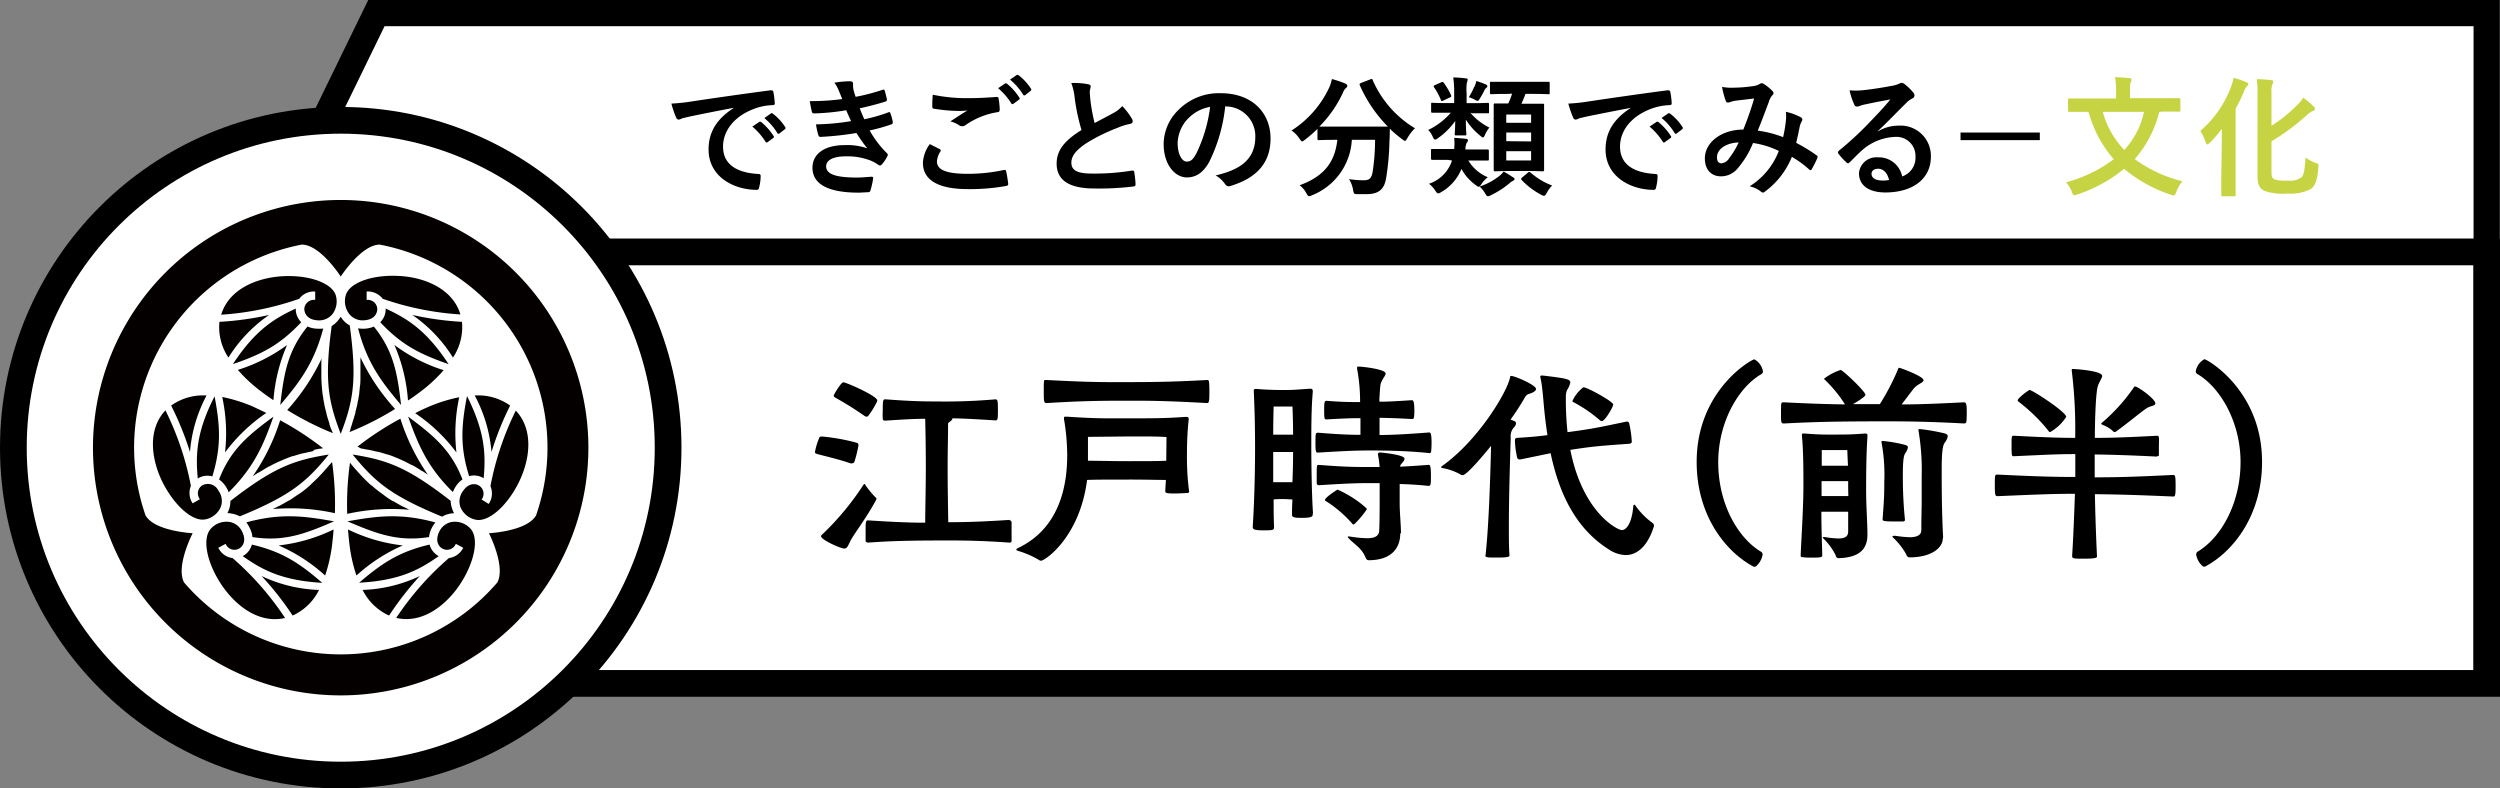 <svg xmlns="http://www.w3.org/2000/svg" viewBox="0 0 402.29 126.86"><rect x="0" y="0" width="402.29" height="126.86" fill="#808080" stroke="none"/><defs><style>.cls-1,.cls-2,.cls-4{fill:#fff;stroke:#000;stroke-miterlimit:10;}.cls-1{stroke-width:4.21px;}.cls-2{stroke-width:4.3px;}.cls-3{fill:#c6d443;}.cls-4{stroke-width:4.3px;}.cls-5{fill:#040000;}</style></defs><title>アセット 378</title><g id="レイヤー_2" data-name="レイヤー 2"><g id="レイヤー_5" data-name="レイヤー 5"><polygon class="cls-1" points="400.14 40.55 41.84 40.55 60.57 2.11 400.14 2.11 400.14 40.55"/><rect class="cls-2" x="53.29" y="40.54" width="346.85" height="69.43"/><path d="M137.5,74.29a.42.42,0,0,1-.41.27.75.75,0,0,1-.24,0c-1.8-.65-4.9-1.36-5.34-1.5-.2-.07-.37-.1-.37-.34a11,11,0,0,1,.68-2.24c0-.1.1-.24.44-.24a32.2,32.2,0,0,1,5.58,1,.39.39,0,0,1,.3.44A21.34,21.34,0,0,1,137.5,74.29Zm-5.38,12a.31.31,0,0,1,.14-.24,44.23,44.23,0,0,0,6.66-8c.07-.11.14-.17.17-.17s.14.06.17.17a13.83,13.83,0,0,0,1.64,2,.19.19,0,0,1,.13.2.69.69,0,0,1-.07.24c-1.46,2.68-3.16,4.93-3.87,6.12-.61,1-.65,1.66-1.23,1.66S132.12,86.87,132.12,86.29Zm7.35-19.24a.69.69,0,0,1-.38-.14A54.59,54.59,0,0,0,134.44,64c-.14-.1-.28-.17-.28-.34s1.19-2.14,1.53-2.14c.51,0,5.48,2.21,5.48,2.92a.73.73,0,0,1-.07.24,13.66,13.66,0,0,1-1.36,2.21A.35.35,0,0,1,139.47,67.05Zm23,16.69c.21,0,.31.17.31.37s0,1,0,1.74c0,.47,0,1,0,1.22s-.21.24-.38.24c-4.55-.31-7.2-.34-9.79-.34-7.64,0-9.89.14-12.88.34-.2,0-.44-.07-.44-.31s0-1,0-1.49c0-1.29,0-1.77.34-1.77h.14c4.15.27,6.76.37,9.11.37,0-1.83.1-5.71.1-9s-.07-6.36-.1-7.72c-1.56,0-3.53.1-6.39.3h-.07c-.17,0-.37-.06-.37-.3a13.33,13.33,0,0,1,0-1.4c0-1.73.07-1.73.48-1.73,4.08.31,6.19.34,8.09.34a92.63,92.63,0,0,0,9.55-.34c.41,0,.41.34.41,2,0,1.26-.07,1.39-.41,1.39-3.53-.23-5.16-.3-6.9-.34v0c0,.2-.2.41-.47.58s-.24.27-.24.61c0,1.7-.07,4.11-.07,6.59,0,3.2.07,7.11.1,8.94,2.59,0,5.17-.06,9.89-.37Z"/><path d="M191.35,79c0,.31-.14.34-.41.34s-1.15.07-1.83.07c-1.47,0-1.6-.07-1.6-.41v-.07l.1-1.7c-1.22,0-3.26-.06-5.81-.06-3,0-5.54,0-6.87.06-1.19,9.25-6.8,13-7.41,13a.54.54,0,0,1-.34-.13,15.13,15.13,0,0,0-3.37-1.46c-.2-.07-.27-.14-.27-.21s.07-.13.27-.24c6.5-3.09,7.92-9.65,7.92-14.92a34.67,34.67,0,0,0-.51-5.78.93.93,0,0,1,0-.27c0-.14.07-.17.24-.17h.24c3.57.24,5.5.27,7.31.27,7.17,0,8.22,0,11.86-.24.27,0,.41.07.41.38v.1C191.11,69,191,71,191,73.07a43.62,43.62,0,0,0,.31,5.74Zm2.92-17.85c.28,0,.34.07.34,2.11,0,1.29-.06,1.6-.37,1.6-6.87-.38-9.32-.38-13.19-.38-5.68,0-8.57.14-12.65.38-.41,0-.44-.24-.44-1.87,0-1.84,0-1.84.27-1.84h.17c6.09.31,8.13.34,11,.34,5.65,0,8.54,0,14.83-.34Zm-6.56,9.18s-1.09-.1-3.7-.1c-.68,0-1.43,0-2.28,0l-6.66.07s0,1.94,0,3.84c1.43,0,3.91.07,6.6.07s4.75,0,6-.07Z"/><path d="M211.24,82.75c0,.34-.1.58-1.7.58-.92,0-1.63,0-1.63-.47v-.07c0-.65,0-1.5.07-2.42-.38,0-.95-.06-1.46-.06s-1.19,0-1.57.06c0,1.53,0,3,.07,4.36,0,.57-.07.61-1.7.61s-1.73-.21-1.73-.55v-.1c.3-4.66.37-9.75.37-12.54,0-3.5-.07-6.26-.2-9.05,0-.13,0-.2,0-.3s.07-.21.24-.21.17,0,.27,0c1.09.1,2.59.17,4.32.17s2-.07,4.22-.21c.37,0,.44.14.44.48-.24,2.69-.24,5.81-.24,8.74,0,2.55.07,8,.27,10.74Zm-4.76-17.33c-.95,0-1.53,0-1.53,0s-.07,2.11-.07,4.52c.41,0,1.09,0,1.6,0s1.23,0,1.6,0c0-2.17-.1-4.52-.1-4.52s-.34,0-1,0Zm1.6,7.31c-.37,0-1,0-1.56,0s-1.26,0-1.64,0c0,1.32,0,3,0,4.86.41,0,1.05,0,1.56,0s1.16,0,1.53,0C208.05,75.75,208.08,74,208.08,72.73Zm21.83.17c-3.78-.38-7.31-.41-9.46-.41s-3.91.07-8.36.34c-.34,0-.41-.1-.41-1.57s0-1.63.41-1.63c3.33.27,5.07.34,6.83.34V67.29c-1.53,0-3,.06-5.47.2-.3,0-.37,0-.37-1.46s.07-1.53.44-1.53c2.38.2,3.91.2,5.34.2v-.34a28.2,28.2,0,0,0-.48-5v-.17c0-.17,0-.2.24-.2.54,0,4.35.4,4.35,1.12,0,.27-.31.61-.51,1-.37.71-.34.64-.48,2.85a4.94,4.94,0,0,0,0,.68c1.29,0,2.58-.07,5.2-.24.17,0,.41,0,.41,1.57a6.7,6.7,0,0,1-.07,1.26c0,.13-.2.2-.3.2h0c-2.55-.14-3.74-.17-5.23-.2V70c2.1,0,4.86-.17,8-.41.23,0,.37.24.37,1.67a13.6,13.6,0,0,1-.07,1.43c0,.13-.17.24-.27.24Zm-4.59,13c0,2-1.13,4.25-5.1,4.25q-.32,0-.51-.51c-.65-1.53-1.84-2.07-2.66-3-.1-.11-.17-.17-.17-.24s0-.07.14-.07a1.39,1.39,0,0,0,.17,0,19.72,19.72,0,0,0,2.75.28c1.3,0,2-.34,2-1.33.07-1.33.07-4,.07-5.54v-2h-1.46c-2.18,0-3.94.06-8.33.34a.33.33,0,0,1-.34-.31c0-.27,0-.78,0-1.33,0-1.63,0-1.63.37-1.63,4.22.34,6,.34,8.33.34H222a14.14,14.14,0,0,0-.27-2c0-.06,0-.1,0-.13s.11-.21.28-.21,4,.34,4,1a.86.86,0,0,1-.27.54c-.3.41-.41.41-.44.75,1.39-.07,3-.17,4.62-.3h0c.2,0,.34.27.34,1.69,0,.55,0,1.13-.07,1.47a.32.32,0,0,1-.27.23h0c-1.66-.17-3.26-.27-4.69-.3v2.92c0,1.84.17,3,.21,4.93Zm-7.52-1.49c-.07,0-.13-.07-.2-.14a19.19,19.19,0,0,0-4.25-3.64c-.1-.07-.14-.1-.14-.17,0-.37,1.5-1.36,1.84-1.56a.28.28,0,0,1,.17-.1.39.39,0,0,1,.17.06,17.17,17.17,0,0,1,4.45,2.89.29.29,0,0,1,.1.21,14.63,14.63,0,0,1-2,2.38C217.9,84.35,217.87,84.39,217.8,84.39Z"/><path d="M239.05,89.32c.51-4.59.75-12,.89-17.58-.31.37-3.81,4.72-4.56,4.72a.45.45,0,0,1-.27-.06,9.46,9.46,0,0,0-2.86-1.06c-.2,0-.34-.1-.34-.17s.07-.13.17-.2c5.85-4.15,10.51-12,10.92-14.28,0-.14.07-.2.17-.2.58,0,4,1.46,4,2.1,0,.24-.28.48-.79.68s-.68.14-1,.68a39.91,39.91,0,0,1-2.31,3.57c.24.07.41.17.54.21a.42.42,0,0,1,.34.41,1.06,1.06,0,0,1-.34.64,2.12,2.12,0,0,0-.51,1.63c-.13,4.22-.3,9.76-.3,14.28,0,1.77,0,3.37.1,4.69,0,.17-.1.34-1.94.34-1.6,0-1.94,0-1.94-.34Zm23.53-18.19c0,.13-.24.27-.34.27-5.1.37-5.85.44-8.84.88l-.71.11c2,10.13,7.61,12.91,8.29,12.91s1.6-1,1.84-3.8c0-.21.07-.28.17-.28s.13.07.2.17a12.07,12.07,0,0,0,2.72,2.76.52.52,0,0,1,.24.51c-.92,3-2.55,4.66-4.56,4.66a5.14,5.14,0,0,1-2.72-.92c-5.61-3.54-8.09-9.52-9.35-15.47l-4.86,1h-.1a.41.41,0,0,1-.41-.24,13.43,13.43,0,0,1-.37-2.68v-.14c0-.34.17-.41.37-.41,2.14-.13,3.61-.27,4.86-.44-.27-1.73-.47-3.47-.61-5.1s-.27-3-.47-3.91a1.76,1.76,0,0,1-.07-.37.18.18,0,0,1,.2-.21c.07,0,.14,0,.21,0,3.67.44,4.42.57,4.42,1.12a3.34,3.34,0,0,1-.51,1.19,2.62,2.62,0,0,0-.21,1.12,49.33,49.33,0,0,0,.27,5.68l.75-.1c3.27-.45,4.08-.62,8.74-1.6h.07a.36.36,0,0,1,.37.3,18.12,18.12,0,0,1,.41,2.89Zm-5.17-3.54a23,23,0,0,0-4.11-2.82c-.14-.07-.27-.1-.27-.24a5.66,5.66,0,0,1,1.76-2.21c.65,0,4.8,2.31,4.8,2.76s-1.36,2.68-1.8,2.68A.51.51,0,0,1,257.41,67.59Z"/><path d="M282.71,91a.52.52,0,0,1-.41.21.29.29,0,0,1-.2-.07c-4.25-2.28-9.08-8-9.08-16.8,0-11.56,8.87-16.52,9.28-16.52a2.77,2.77,0,0,1,1.39,1.94.51.51,0,0,1-.3.47c-3.64,2.11-6.9,7.69-6.9,14.15,0,6.8,3.26,12.27,6.9,14.41a.51.51,0,0,1,.24.48A3.24,3.24,0,0,1,282.71,91Z"/><path d="M306,65.08c2.62,0,5.48-.11,10-.34.38,0,.48.2.48,1.53,0,.61,0,1.22-.07,1.63,0,.17-.2.24-.41.24-5.88-.31-9.28-.34-12.64-.34-8.71,0-12,.13-16.22.34H287c-.41,0-.41-.28-.41-1.64,0-1.59,0-1.76.34-1.76h.17c4.39.23,7.34.3,9.79.34a20.28,20.28,0,0,0-3.19-3.91c-.11-.11-.17-.17-.17-.24a9,9,0,0,1,2.65-1.4c.34,0,4,3.47,4,4,0,.31-1.36,1.12-2,1.5h4.32a38.18,38.18,0,0,0,2.85-5.44c.1-.28.14-.41.27-.41s3.91,1.36,3.91,2c0,.24-.34.41-.78.68a3.29,3.29,0,0,0-1,.92Zm-8.6,17.27c-.64,0-1.66,0-2.31,0s-1.26,0-2,0c0,2.82.1,5.13.14,7,0,.28-.11.38-1.47.38-.57,0-1.22,0-1.66-.07-.24,0-.34-.07-.34-.27v-.1c.13-3.06.44-7.72.44-11.09,0-2.11,0-5.81-.24-8a1.07,1.07,0,0,1,0-.27c0-.14.07-.17.27-.17h.2a44.94,44.94,0,0,0,4.66.17c1.67,0,2.89,0,5-.17.31,0,.41.07.41.27v.14c0,.44-.21,2.34-.21,8.6,0,2.78.21,5.3.21,7.24s-.82,3.7-4.66,3.81a.47.47,0,0,1-.44-.45,10.28,10.28,0,0,0-1.94-2.68c-.07-.07-.14-.14-.14-.21s.07-.06.21-.06h.1a16.21,16.21,0,0,0,2.18.23c1.05,0,1.59-.3,1.59-1.12Zm0-3.57c0-.17,0-.72,0-1.36-.65,0-1.63,0-2.28,0s-1.36,0-2,0v2.41c.71,0,1.56,0,2,0s1.63,0,2.31,0Zm-.1-6.36s-1.12,0-2.24,0-1.91,0-1.91,0,0,1.19,0,2.52c.65,0,1.46,0,1.94,0s1.6,0,2.28,0C297.3,73.61,297.26,72.42,297.26,72.42Zm5.48-1.36c0-.1,0-.1.1-.1H303a23.51,23.51,0,0,1,3.61.64c.3.11.4.21.4.41a2.38,2.38,0,0,1-.44.95c-.2.34-.37.92-.37,3.4a68.34,68.34,0,0,0,.34,7.31c0,.14-.14.24-.31.24-.41,0-.95,0-1.49,0-1.67,0-1.8-.1-1.8-.34.2-2.89.27-3.4.27-6a28.26,28.26,0,0,0-.44-6.36Zm9.85,15.54c0,1.66-2,3.09-5.33,3.09a.57.57,0,0,1-.55-.48,11.52,11.52,0,0,0-2.14-2.72c-.07-.06-.1-.1-.1-.13s.1-.14.24-.14.13,0,.24,0a19.83,19.83,0,0,0,2.27.23c1,0,1.87-.23,1.91-1.08,0-2.11.06-3.64.06-4.87,0-1.63,0-2.68,0-3.87a37.85,37.85,0,0,0-.51-7.31.43.43,0,0,1,0-.17c0-.1.06-.1.27-.1a30.1,30.1,0,0,1,4,.71c.31.1.44.27.44.44a2.21,2.21,0,0,1-.47,1c-.28.41-.51,1-.51,4.45,0,2.21,0,6.63.23,10.85Z"/><path d="M347.07,73.47c-5-.24-7.34-.3-10-.34,0,.92,0,2.21,0,3.68,3.5,0,6.22-.07,12.61-.38.34,0,.41.1.41,1.77s-.1,1.7-.41,1.7c-6.15-.27-9.21-.34-12.58-.38.07,3.51.21,7.42.34,10,0,.21-.13.38-2,.38-1.73,0-2,0-2-.44.21-3.34.34-6.87.45-10-3.57,0-6,.11-12.41.38-.44,0-.48-.17-.48-1.74,0-1.73,0-1.73.48-1.73,6.35.31,9.35.38,12.47.38,0-1.47,0-2.73,0-3.68-2.79,0-4.56.1-9.83.34H324c-.24,0-.31,0-.31-1.63s0-1.66.41-1.66c5.17.27,7.41.34,9.83.34a76.53,76.53,0,0,0-.55-10.78c0-.07,0-.14,0-.21s.07-.1.14-.1c.23,0,4.75.27,4.75,1.12,0,.34-.4.82-.68,1.6s-.47,4.12-.5,8.37c2.75,0,4.79-.07,10-.34.24,0,.27.1.31.3s0,.82,0,1.4,0,1.12,0,1.39c0,.1-.07.2-.24.2ZM329.9,69.53c-.1,0-.2-.07-.3-.24a27.42,27.42,0,0,0-4.7-4.59c-.13-.1-.23-.17-.23-.27,0-.34,1.73-1.67,1.93-1.67.45,0,5.89,3.54,5.89,4.32A7.43,7.43,0,0,1,329.9,69.53Zm15.71-3.94c-.58.27-3.44,2.68-5.1,3.84a.38.38,0,0,1-.27.1.18.18,0,0,1-.17-.1,5,5,0,0,0-1.81-1.09c-.1-.07-.13-.14-.13-.17a.19.19,0,0,1,.1-.14,28.81,28.81,0,0,0,5.1-5.64c.07-.14.14-.2.24-.2.44,0,3.26,2,3.26,2.72C346.83,65.31,346.08,65.31,345.61,65.59Z"/><path d="M354.72,91.19a.55.55,0,0,1-.41-.21,3.18,3.18,0,0,1-.91-1.73.6.6,0,0,1,.23-.48c3.64-2.14,6.91-7.61,6.91-14.41,0-6.46-3.27-12-6.91-14.15a.51.51,0,0,1-.3-.47,2.8,2.8,0,0,1,1.39-1.94c.41,0,9.28,5,9.28,16.52,0,8.81-4.82,14.52-9.07,16.8A.32.32,0,0,1,354.72,91.19Z"/><path d="M118,17.36c-2.56.49-4.8.93-7,1.39-.8.19-1,.23-1.32.33a1.16,1.16,0,0,1-.47.17.5.5,0,0,1-.4-.31,15.11,15.11,0,0,1-.77-2.27,29,29,0,0,0,3.34-.36c2.58-.38,7.2-1.07,12.62-1.78.31,0,.41.08.44.23a12.46,12.46,0,0,1,.23,1.85c0,.25-.13.31-.4.31a9.35,9.35,0,0,0-2.56.46c-3.57,1.22-5.36,3.68-5.36,6.2,0,2.7,1.93,4.18,5.59,4.41.33,0,.46.08.46.31a7.36,7.36,0,0,1-.23,1.81c-.06.31-.15.44-.4.44-3.7,0-7.75-2.12-7.75-6.49,0-3,1.49-5,4-6.66Zm4.16,2.27c.11-.08.19-.06.32,0a9.93,9.93,0,0,1,2,2.25.21.21,0,0,1-.06.33l-.88.65a.22.22,0,0,1-.36-.06,10.44,10.44,0,0,0-2.12-2.43Zm1.87-1.36c.12-.09.19-.07.31,0a8.47,8.47,0,0,1,2,2.16.25.25,0,0,1-.06.38l-.84.65a.22.22,0,0,1-.36-.06A9.84,9.84,0,0,0,123,19Z"/><path d="M135,14.65a5.54,5.54,0,0,0-.73-1.34,14.54,14.54,0,0,1,2.54-.23c.29,0,.46.17.46.38s0,.27,0,.4a4.17,4.17,0,0,0,.08.63c.15.54.21.73.34,1.09A32.26,32.26,0,0,0,142,14.46c.19-.08.3-.06.36.11.12.4.27,1,.36,1.41a.32.32,0,0,1-.26.37c-1.4.44-2.68.76-4.11,1.08.19.52.46,1.17.73,1.76a25.7,25.7,0,0,0,3.82-1.09c.21-.11.32-.07.38.12a7.75,7.75,0,0,1,.38,1.39c0,.19,0,.29-.17.38a26.71,26.71,0,0,1-3.55,1,16.25,16.25,0,0,0,2.75,3.63c.21.19.21.27.11.5a6.37,6.37,0,0,1-.86,1.3c-.13.15-.21.21-.34.21a.56.56,0,0,1-.29-.12,5.57,5.57,0,0,0-1.24-.68,10.27,10.27,0,0,0-4-.67c-2,0-3.13.61-3.13,1.6,0,1.36,1.79,1.81,5,1.81.78,0,1.56-.09,2.31-.13.21,0,.27.1.25.27a12.64,12.64,0,0,1-.42,1.91c-.06.21-.14.3-.44.32-.48,0-1,.06-1.51.06-4.83,0-7.39-1.36-7.39-4,0-2.24,1.93-3.65,5.21-3.65a9.89,9.89,0,0,1,3.61.52,23.21,23.21,0,0,1-1.74-2.47,50.59,50.59,0,0,1-5.76.63c-.23,0-.31-.09-.38-.3a10.9,10.9,0,0,1-.37-1.72,36.79,36.79,0,0,0,5.64-.52c-.21-.44-.52-1.16-.79-1.75a35.43,35.43,0,0,1-5.11.51c-.25,0-.37-.09-.42-.3s-.21-1-.33-1.68a37.1,37.1,0,0,0,5.23-.33C135.36,15.53,135.23,15.18,135,14.65Z"/><path d="M151.21,24c.19.1.21.21.11.38a3.37,3.37,0,0,0-.55,1.59c0,1.32,1.37,2,5,2a27.22,27.22,0,0,0,5.69-.6c.29-.07.4,0,.44.18a18.44,18.44,0,0,1,.34,2.06c0,.19-.11.28-.36.32a33,33,0,0,1-6.15.5c-4.85,0-7.22-1.51-7.22-4.24a5.51,5.51,0,0,1,1.11-3C150.14,23.45,150.67,23.72,151.21,24ZM156,15.79c1.53,0,3-.09,4.37-.19.21,0,.29.06.31.23a11.28,11.28,0,0,1,.19,1.78c0,.3-.1.42-.36.44a12.34,12.34,0,0,0-5.14,2.08.88.88,0,0,1-.52.19,1,1,0,0,1-.45-.12,4.65,4.65,0,0,0-1.47-.67c1.1-.72,2-1.31,2.75-1.75a11.49,11.49,0,0,1-1.53.07,25.29,25.29,0,0,1-3.86-.36c-.19,0-.27-.13-.27-.38,0-.5,0-1.11.08-1.87A26.36,26.36,0,0,0,156,15.79Zm5.71-2.33c.11-.09.19-.07.32,0a9.52,9.52,0,0,1,2,2.25.21.21,0,0,1-.06.33l-.88.65a.22.22,0,0,1-.36-.06,10.5,10.5,0,0,0-2.12-2.44Zm1.87-1.37c.13-.08.19-.06.31,0a8.67,8.67,0,0,1,2,2.17.24.24,0,0,1-.06.37l-.84.66a.22.22,0,0,1-.36-.07,10,10,0,0,0-2.1-2.41Z"/><path d="M175.13,13.56c.26.06.38.17.38.34s-.15.59-.15.88.07.92.11,1.41a30.23,30.23,0,0,0,.67,3.61l3-1.6a5,5,0,0,0,1.45-1.13,10.71,10.71,0,0,1,1.53,2,.83.83,0,0,1,.15.44c0,.21-.13.38-.42.42a10.53,10.53,0,0,0-2,.63A29.17,29.17,0,0,0,174.88,23c-1.83,1.2-2.48,2.18-2.48,3.17,0,1.24.93,1.76,3.34,1.76a37.17,37.17,0,0,0,6.41-.48c.23,0,.33,0,.37.25a17.12,17.12,0,0,1,.21,1.95c0,.24-.12.34-.37.36a45.09,45.09,0,0,1-6.26.32c-4,0-6.07-1.3-6.07-4,0-2.33,1.53-3.86,4-5.41a32.49,32.49,0,0,1-1.09-5.12,9.57,9.57,0,0,0-.55-2.44A12,12,0,0,1,175.13,13.56Z"/><path d="M197.16,17.09a26.26,26.26,0,0,1-2.62,9.05c-.91,1.57-2,2.41-3.57,2.41-1.85,0-3.72-2-3.72-5.39a7.73,7.73,0,0,1,2.37-5.46A9.18,9.18,0,0,1,196.45,15c5,0,8,3.11,8,7.29,0,3.9-2.21,6.36-6.47,7.64-.44.12-.63,0-.9-.38a4.36,4.36,0,0,0-1.47-1.32C199.16,27.4,202,25.93,202,22a4.77,4.77,0,0,0-4.7-4.87Zm-6,2A6,6,0,0,0,189.5,23c0,1.93.77,3,1.43,3s1-.27,1.57-1.28a24.12,24.12,0,0,0,2.23-7.52A6.35,6.35,0,0,0,191.14,19.13Z"/><path d="M220.49,12.78c.28-.12.32-.1.4.11a16.9,16.9,0,0,0,6.8,7.75,7,7,0,0,0-1.21,1.57c-.19.32-.28.46-.4.46s-.23-.1-.44-.27a16.45,16.45,0,0,1-2-1.7c0,.61,0,1.34-.06,2.08a40.78,40.78,0,0,1-.53,5.88c-.27,1.66-1.07,2.58-3.12,2.58-.53,0-.93,0-1.43,0-.65,0-.63,0-.78-.74a4.46,4.46,0,0,0-.65-1.68,15.29,15.29,0,0,0,2.39.19c.89,0,1.24-.33,1.41-1.3a34.34,34.34,0,0,0,.4-5.21h-3.74a10.18,10.18,0,0,1-6.38,8.91,1.45,1.45,0,0,1-.5.16c-.17,0-.24-.14-.45-.5a3.92,3.92,0,0,0-1.07-1.26c3.82-1.39,5.67-3.61,6.07-7.31H215c-2,0-2.65.05-2.77.05s-.23,0-.23-.23V20.74a22.33,22.33,0,0,1-2,1.74c-.23.17-.36.28-.46.28s-.23-.15-.44-.46A4.64,4.64,0,0,0,207.83,21a16.43,16.43,0,0,0,6.07-6.93,6.12,6.12,0,0,0,.42-1.35,14.57,14.57,0,0,1,2.18.74c.23.1.3.21.3.35a.46.46,0,0,1-.17.32,1.65,1.65,0,0,0-.48.67,18.92,18.92,0,0,1-3.85,5.57c.3,0,1,0,2.65,0h5.65c1.82,0,2.52,0,2.73,0a22.14,22.14,0,0,1-4.52-6.66c-.08-.23,0-.25.19-.36Z"/><path d="M236.6,18.14a9.5,9.5,0,0,0,3.07,2.39A4.58,4.58,0,0,0,239,21.6c-.14.34-.23.51-.37.51s-.23-.11-.47-.3a10.48,10.48,0,0,1-2.28-2.56c0,1.68.08,2.1.08,2.31s0,.23-.23.23h-1.41c-.21,0-.23,0-.23-.23s.06-.59.08-2.1a11.06,11.06,0,0,1-2.75,2.75c-.23.17-.35.25-.48.25s-.23-.12-.36-.39a3.87,3.87,0,0,0-.75-1.16,11.24,11.24,0,0,0,3.63-2.77H233c-1.76,0-2.37,0-2.5,0s-.21,0-.21-.23V16.77c0-.21,0-.23.21-.23s.74.05,2.5.05h1V15a16.8,16.8,0,0,0-.15-2.54,18.06,18.06,0,0,1,2,.15c.23,0,.33.1.33.21a2.19,2.19,0,0,1-.14.5A7.72,7.72,0,0,0,236,15v1.6h.88c1.79,0,2.38-.05,2.5-.05s.23,0,.23.23V18c0,.21,0,.23-.23.23s-.71,0-2.5,0ZM233,25.72c-1.79,0-2.38,0-2.5,0s-.23,0-.23-.23V24.21c0-.21,0-.23.23-.23s.71,0,2.5,0h1a8.4,8.4,0,0,0,0-1.81c.84.07,1.41.11,1.87.17.23,0,.36.13.36.25A1,1,0,0,1,236,23a3,3,0,0,0-.19,1.05h1c1.83,0,2.39,0,2.52,0s.25,0,.25.23v1.32c0,.21,0,.23-.25.23s-.69,0-2.52,0h-.53a6.57,6.57,0,0,0,3.13,2.69,4.58,4.58,0,0,0-1,1.07c-.21.31-.32.46-.47.46s-.25-.11-.48-.27a7.9,7.9,0,0,1-2.29-2.59,7.57,7.57,0,0,1-3.29,3.74,1,1,0,0,1-.44.19c-.15,0-.28-.13-.49-.46a4.36,4.36,0,0,0-1-1.09,5.82,5.82,0,0,0,3.7-3.74Zm-1.09-12.47c.21-.11.27-.09.42.08a11,11,0,0,1,1.15,1.95c.11.23.06.3-.21.42l-1,.47c-.25.12-.31.14-.4-.07a10.67,10.67,0,0,0-1.07-2c-.14-.21-.16-.28.13-.42Zm5.35.71a3.15,3.15,0,0,0,.29-.92,10.06,10.06,0,0,1,1.56.56c.17.07.23.17.23.26s0,.16-.19.29a1.25,1.25,0,0,0-.29.4c-.17.38-.45.84-.72,1.3-.17.27-.25.38-.38.38a.92.92,0,0,1-.4-.17,5.89,5.89,0,0,0-1-.42A11.59,11.59,0,0,0,237.21,14Zm6.21,14.55c.21.15.24.23.24.34s-.11.19-.26.25a2.34,2.34,0,0,0-.54.38A14.14,14.14,0,0,1,240,31.37a1.66,1.66,0,0,1-.54.21c-.19,0-.3-.15-.51-.51a4.28,4.28,0,0,0-.86-1.05,10.51,10.51,0,0,0,3.15-1.68,4.16,4.16,0,0,0,.72-.73A14.65,14.65,0,0,1,243.42,28.51Zm-.86-13.4c-1.87,0-2.5.05-2.62.05s-.23,0-.23-.23V13.39c0-.21,0-.23.23-.23s.75,0,2.62,0h3.91c1.89,0,2.52,0,2.64,0s.21,0,.21.23v1.54c0,.21,0,.23-.21.23s-.75-.05-2.64-.05h-1.05a16.11,16.11,0,0,1-.65,1.58h1c1.68,0,2.27,0,2.42,0s.23,0,.23.21,0,.86,0,2.45V24.9c0,1.6,0,2.31,0,2.41s0,.26-.23.26-.74-.05-2.42-.05H243c-1.7,0-2.27.05-2.39.05s-.25,0-.25-.26,0-.81,0-2.41V19.4c0-1.68,0-2.39,0-2.54s0-.21.25-.21.65,0,2.1,0a12.94,12.94,0,0,0,.61-1.58Zm-.23,4.65h4V18.43h-4Zm4,3V21.33h-4v1.39Zm0,1.57h-4v1.49h4Zm-.56,3.49a.37.37,0,0,1,.27-.15.4.4,0,0,1,.21.1,11,11,0,0,0,3.46,2.08,5.46,5.46,0,0,0-.86,1.18c-.19.36-.29.48-.46.48a1.16,1.16,0,0,1-.48-.19A12.36,12.36,0,0,1,244.89,29a.27.27,0,0,1-.1-.21c0-.06,0-.14.17-.25Z"/><path d="M262.39,17.36c-2.56.49-4.81.93-7.06,1.39-.79.19-1,.23-1.32.33a1.12,1.12,0,0,1-.46.17.48.48,0,0,1-.4-.31,16.18,16.18,0,0,1-.78-2.27,29,29,0,0,0,3.34-.36c2.58-.38,7.2-1.07,12.62-1.78.31,0,.42.08.44.23a11.26,11.26,0,0,1,.23,1.85c0,.25-.12.31-.4.31a9.42,9.42,0,0,0-2.56.46c-3.57,1.22-5.35,3.68-5.35,6.2,0,2.7,1.93,4.18,5.58,4.41.34,0,.46.08.46.31a7.36,7.36,0,0,1-.23,1.81c-.06.31-.14.44-.4.44-3.69,0-7.74-2.12-7.74-6.49,0-3,1.49-5,4-6.66Zm4.16,2.27c.1-.08.18-.06.31,0a9.7,9.7,0,0,1,2,2.25.2.2,0,0,1-.06.33l-.88.65c-.15.11-.25.09-.36-.06a10.44,10.44,0,0,0-2.12-2.43Zm1.86-1.36c.13-.09.19-.07.32,0a8.42,8.42,0,0,1,2,2.16.24.24,0,0,1-.06.38l-.84.65a.22.22,0,0,1-.36-.06,9.44,9.44,0,0,0-2.1-2.42Z"/><path d="M287.38,19.42a6.92,6.92,0,0,0,0-1.43,9.41,9.41,0,0,1,2.43.9.4.4,0,0,1,.15.57,3.73,3.73,0,0,0-.34.82c-.17.88-.37,1.81-.58,2.71a25.87,25.87,0,0,1,3.27,2c.21.13.19.24.13.44a16.08,16.08,0,0,1-.91,1.81c-.06.11-.12.15-.19.15a.4.4,0,0,1-.25-.15,16.21,16.21,0,0,0-2.75-2,12.91,12.91,0,0,1-4.24,5.52c-.19.15-.29.23-.42.23a.53.53,0,0,1-.31-.15,4.42,4.42,0,0,0-1.83-.86,11.59,11.59,0,0,0,4.7-5.69,14,14,0,0,0-4.15-1.28,14.71,14.71,0,0,1-2.57,4.2,3.42,3.42,0,0,1-2.68,1.16c-1.22,0-2.5-.84-2.5-2.88,0-2.6,2.69-4.64,6.19-4.64.69-1.74,1.22-3.21,1.74-5l-2.89.34a4.09,4.09,0,0,0-.95.23,1.12,1.12,0,0,1-.38.08.33.33,0,0,1-.33-.23,12.64,12.64,0,0,1-.61-2.29,7.69,7.69,0,0,0,1.85.13,23.17,23.17,0,0,0,3.25-.27,2.44,2.44,0,0,0,1-.36.47.47,0,0,1,.27-.08.52.52,0,0,1,.3.08,7.36,7.36,0,0,1,1.42,1.15.51.51,0,0,1,.19.36c0,.13-.08.23-.21.36a2.76,2.76,0,0,0-.56,1.09c-.55,1.43-1.14,3.07-1.77,4.58a17.42,17.42,0,0,1,4.08,1.05A22.13,22.13,0,0,0,287.38,19.42Zm-11.09,5.86c0,.67.23,1,.74,1a1.67,1.67,0,0,0,1.21-.8,13.58,13.58,0,0,0,1.54-2.56C277.64,23,276.29,24.08,276.29,25.28Z"/><path d="M302.16,21.16a6.36,6.36,0,0,1,3.34-.94,4.87,4.87,0,0,1,5.21,5c0,3.5-2.84,5.75-7.33,5.75-2.64,0-4.24-1.13-4.24-3.09a2.79,2.79,0,0,1,3-2.56,3.83,3.83,0,0,1,3.95,3.07,3.16,3.16,0,0,0,2.14-3.19,3.06,3.06,0,0,0-3.3-3.17,8.52,8.52,0,0,0-5.37,2.22c-.61.55-1.2,1.15-1.83,1.79-.15.14-.25.23-.36.23a.54.54,0,0,1-.31-.19,10,10,0,0,1-1.24-1.37c-.13-.17-.06-.31.11-.48a51.57,51.57,0,0,0,5-4.64c1.3-1.34,2.29-2.39,3.26-3.59-1.26.23-2.75.52-4.06.8a5.77,5.77,0,0,0-.88.25,1.51,1.51,0,0,1-.42.1.47.47,0,0,1-.46-.35,10.53,10.53,0,0,1-.74-2.27,10.7,10.7,0,0,0,2,0c1.28-.12,3.13-.4,4.76-.71a5.48,5.48,0,0,0,1.16-.32,1.08,1.08,0,0,1,.4-.17.78.78,0,0,1,.48.17,8.4,8.4,0,0,1,1.41,1.35.73.73,0,0,1,.23.5.55.55,0,0,1-.36.5,3.38,3.38,0,0,0-.92.68c-1.54,1.49-2.94,3-4.54,4.49Zm0,6c-.6,0-1,.35-1,.79,0,.66.56,1.1,1.82,1.1a4.21,4.21,0,0,0,1-.09C303.7,27.8,303.07,27.15,302.18,27.15Z"/><path d="M328.24,22.55H315.48V21.33h12.76Z"/><path class="cls-3" d="M347.46,18a18,18,0,0,1-3.95,7.6,21.76,21.76,0,0,0,7.69,3.57,5.31,5.31,0,0,0-1,1.72c-.15.4-.21.55-.42.55a1.58,1.58,0,0,1-.48-.11,23.16,23.16,0,0,1-7.5-4.16,23.64,23.64,0,0,1-7.5,4.12,2.64,2.64,0,0,1-.5.13c-.19,0-.25-.15-.4-.53a4.83,4.83,0,0,0-.94-1.55,22.42,22.42,0,0,0,7.68-3.72A19.25,19.25,0,0,1,336.08,18h-.4c-1.89,0-2.54,0-2.67,0s-.23,0-.23-.23v-1.7c0-.21,0-.23.23-.23s.78,0,2.67,0h4.83v-1a12.15,12.15,0,0,0-.17-2.41,19.82,19.82,0,0,1,2.33.15c.21,0,.34.1.34.23a1.08,1.08,0,0,1-.13.42c-.12.21-.12.44-.12,1.57v1h5.18c1.89,0,2.54,0,2.67,0s.25,0,.25.23v1.7c0,.21,0,.23-.25.23s-.78,0-2.67,0Zm-9.09,0a14.32,14.32,0,0,0,3.46,6.13A13,13,0,0,0,345,18Z"/><path class="cls-3" d="M357.52,23.43c0-.8,0-1.76,0-2.69a22.79,22.79,0,0,1-1.87,2.19c-.21.18-.33.31-.46.31s-.21-.15-.31-.46a8.2,8.2,0,0,0-.8-1.72A17.45,17.45,0,0,0,359,14a8.12,8.12,0,0,0,.42-1.47,14.64,14.64,0,0,1,2,.67c.28.11.36.17.36.32a.42.42,0,0,1-.19.35,2.19,2.19,0,0,0-.52.91,27,27,0,0,1-1.32,2.71V28.18c0,2,0,3.06,0,3.19s0,.21-.23.21h-1.83c-.23,0-.25,0-.25-.21s0-1.16,0-3.19Zm8,4.28c0,.76.12,1,.59,1.2a7.2,7.2,0,0,0,2.08.15,3.11,3.11,0,0,0,2.16-.53c.35-.29.54-1.19.63-3.19a6.52,6.52,0,0,0,1.61.86c.53.19.51.19.47.74-.15,2-.51,3-1.22,3.48a7.09,7.09,0,0,1-3.8.72,8.9,8.9,0,0,1-3.65-.42c-.7-.34-1.12-.89-1.12-2.29V15.18a15.41,15.41,0,0,0-.12-2.44c.84,0,1.51.07,2.24.15.28,0,.4.1.4.27a.82.82,0,0,1-.12.4,3.31,3.31,0,0,0-.15,1.43v5.25a23.24,23.24,0,0,0,3.88-3.09,7.82,7.82,0,0,0,1.24-1.43,17.84,17.84,0,0,1,1.64,1.39c.17.17.23.27.23.42s-.15.27-.36.34a4.13,4.13,0,0,0-1.09.79,36,36,0,0,1-5.54,4.08Z"/><circle class="cls-4" cx="54.83" cy="72.04" r="52.68"/><path class="cls-5" d="M53.31,69.08,53.26,69c-.09-.26-.18-.52-.26-.77l0-.11-.24-.74v0c-.08-.25-.15-.5-.22-.75l0-.1c-.14-.51-.26-1-.37-1.52v-.08q-.09-.39-.15-.78v0c0-.26-.09-.52-.12-.79v0l-.09-.82v-.06c-.05-.56-.08-1.13-.1-1.74v-.08c0-.6,0-1.23,0-1.9v-.08c0-.34,0-.69.05-1h0a33.42,33.42,0,0,1-5.54,8.3,47.59,47.59,0,0,0,7.34,3.72Z"/><path class="cls-5" d="M56.66,68.2c-.08.25-.17.51-.26.77l0,.11-.16.45a48,48,0,0,0,7.34-3.72A33.42,33.42,0,0,1,58,57.51h0c0,.35,0,.7,0,1v.08c0,.67,0,1.3,0,1.9v.08c0,.61,0,1.18-.1,1.74v.06l-.09.82v0c0,.27-.07.53-.12.79v0c0,.26-.09.52-.15.78l0,.08c-.1.51-.22,1-.36,1.52l0,.1c-.07.25-.15.5-.22.75v0l-.24.74Z"/><path class="cls-5" d="M48.47,51.85a3,3,0,0,1-.88-2.2c-3.39,1.58-6.49,3.41-10.11,8.94h0C42.13,57,45.06,55.49,48.47,51.85Z"/><path class="cls-5" d="M58.71,51.53c1.45-.12,2-1,2-1.85A1.53,1.53,0,0,0,59,48.26l0-1.35a3,3,0,0,1,2.58,1.17A47.08,47.08,0,0,0,74.09,50.6c-1.26-4.21-5.9-6-9.86-6.19-4.37-.25-8.06,1.1-8.6,3.14a3.39,3.39,0,0,0,.59,3A2.77,2.77,0,0,0,58.71,51.53Z"/><path class="cls-5" d="M62.06,49.65a2.92,2.92,0,0,1-.87,2.2c3.41,3.64,6.34,5.13,11,6.75h0C68.56,53.06,65.46,51.23,62.06,49.65Z"/><path class="cls-5" d="M58.83,52.88a4.4,4.4,0,0,1-1.21-.05c1.5,5.75,3.91,8.77,6.92,12.35h0c-.58-5.07-1.2-8.7-4.38-12.63A4.18,4.18,0,0,1,58.83,52.88Z"/><path class="cls-5" d="M50.83,52.88a4.18,4.18,0,0,1-1.35-.34c-3.19,3.93-3.8,7.56-4.38,12.63h0c3-3.57,5.41-6.59,6.91-12.3A6.84,6.84,0,0,1,50.83,52.88Z"/><path class="cls-5" d="M54.83,69.82c2.06-5.4,2.63-8.73,1.45-17.45a4,4,0,0,1-1.1-.9,5.62,5.62,0,0,1-.35-.5,5.62,5.62,0,0,1-.35.5,4.45,4.45,0,0,1-1.11,1C52.21,61.11,52.77,64.44,54.83,69.82Z"/><path class="cls-5" d="M63.47,55.52a27.29,27.29,0,0,1,2.18,8.93c.65-.43,1.28-.87,1.88-1.33a24.09,24.09,0,0,0,3.86-3.55A26.84,26.84,0,0,1,63.47,55.52Z"/><path class="cls-5" d="M66.35,50.68a23.06,23.06,0,0,1,6.54,6.86,8.86,8.86,0,0,0,1.45-5.75A49.22,49.22,0,0,1,66.35,50.68Z"/><path class="cls-5" d="M46.19,55.52a27,27,0,0,1-7.92,4,24.09,24.09,0,0,0,3.86,3.55c.6.46,1.23.9,1.87,1.33A27.55,27.55,0,0,1,46.19,55.52Z"/><path class="cls-5" d="M43.31,50.68a49.37,49.37,0,0,1-8,1.11,8.8,8.8,0,0,0,1.45,5.75A23.06,23.06,0,0,1,43.31,50.68Z"/><path class="cls-5" d="M48.15,48.08a2.92,2.92,0,0,1,2.46-1.17h.11l0,1.35a1.55,1.55,0,0,0-1.75,1.42c0,.83.56,1.73,2,1.85a2.77,2.77,0,0,0,2.49-.94,3.39,3.39,0,0,0,.59-3c-.54-2-4.24-3.39-8.6-3.14-4,.23-8.6,2-9.86,6.19A47.08,47.08,0,0,0,48.15,48.08Z"/><path class="cls-5" d="M53,74.83l-.09.1c-.17.21-.35.41-.53.61l-.07.08-.52.58,0,0c-.18.2-.36.39-.55.57l-.07.08c-.37.37-.74.73-1.13,1.08L50,78l-.6.52h0l-.62.5,0,0-.66.48-.05,0c-.46.32-.94.64-1.45,1l-.07,0c-.52.31-1.07.62-1.66.94l-.06,0-.94.48h0a33,33,0,0,1,10,.66,48.71,48.71,0,0,0-.45-8.23Z"/><path class="cls-5" d="M50.59,72.37l.8-.16.12,0,.47-.08a47.85,47.85,0,0,0-6.9-4.5,33,33,0,0,1-4.41,9h0l.88-.57.06,0c.57-.35,1.11-.67,1.64-1l.07,0q.8-.44,1.56-.78l0,0,.76-.33h0l.74-.3h0c.25-.1.49-.18.74-.26l.09,0c.49-.16,1-.31,1.49-.44l.1,0,.77-.18h0l.76-.16Z"/><path class="cls-5" d="M40.53,87.63a3,3,0,0,1-1.47,1.86c3.06,2.15,6.2,3.92,12.8,4.3v0C48.14,90.57,45.38,88.77,40.53,87.63Z"/><path class="cls-5" d="M35.13,78.93a1.87,1.87,0,0,0-2.61-.81,1.52,1.52,0,0,0-.35,2.21L31,81a3,3,0,0,1-.28-2.81,47.22,47.22,0,0,0-4.1-12.16c-3,3.2-2.21,8.09-.43,11.63,2,3.91,5,6.44,7,5.88a3.37,3.37,0,0,0,2.35-2A2.78,2.78,0,0,0,35.13,78.93Z"/><path class="cls-5" d="M31.82,77a2.93,2.93,0,0,1,2.35-.34c1.45-4.77,1.27-8.06.36-12.88h0C31.53,69.63,31.49,73.24,31.82,77Z"/><path class="cls-5" d="M36.24,78.15a4.57,4.57,0,0,1,.56,1.07C41,75.05,42.44,71.45,44,67.05h0c-4.1,3-6.94,5.38-8.75,10.11A4,4,0,0,1,36.24,78.15Z"/><path class="cls-5" d="M40.24,85.07a4.06,4.06,0,0,1,.38,1.35c5,.79,8.45-.49,13.13-2.53v0c-4.6-.81-8.41-1.39-14.11.17A6.09,6.09,0,0,1,40.24,85.07Z"/><path class="cls-5" d="M52.91,73.14c-5.71.92-8.88,2.09-15.84,7.48a4,4,0,0,1-.23,1.4,5.45,5.45,0,0,1-.25.55,3.05,3.05,0,0,1,.6.06,4.2,4.2,0,0,1,1.4.46C46.68,79.77,49.27,77.62,52.91,73.14Z"/><path class="cls-5" d="M36.21,72.81a27.47,27.47,0,0,1,6.64-6.36c-.69-.34-1.39-.66-2.09-1a25,25,0,0,0-5-1.57A27.54,27.54,0,0,1,36.21,72.81Z"/><path class="cls-5" d="M30.57,72.74a23.18,23.18,0,0,1,2.67-9.1,8.87,8.87,0,0,0-5.7,1.62A48.28,48.28,0,0,1,30.57,72.74Z"/><path class="cls-5" d="M44.84,87.77a27.24,27.24,0,0,1,7.48,4.84,24.84,24.84,0,0,0,1.14-5.12c.09-.75.16-1.52.22-2.29A27.14,27.14,0,0,1,44.84,87.77Z"/><path class="cls-5" d="M42.09,92.69a48.84,48.84,0,0,1,5,6.36,8.77,8.77,0,0,0,4.25-4.12A23.3,23.3,0,0,1,42.09,92.69Z"/><path class="cls-5" d="M37.42,89.8a2.93,2.93,0,0,1-2.24-1.55l-.06-.1,1.19-.64a1.53,1.53,0,0,0,2.1.8c.75-.38,1.22-1.34.6-2.66A2.77,2.77,0,0,0,37,84,3.37,3.37,0,0,0,34,85c-1.5,1.49-.82,5.37,1.58,9,2.18,3.31,6,6.45,10.29,5.44A47.1,47.1,0,0,0,37.42,89.8Z"/><path class="cls-5" d="M58.15,72.19l.12,0,.8.16.11,0,.76.16h0l.76.18.11,0c.5.13,1,.28,1.49.44l.08,0,.75.26h0l.74.3h0l.76.33,0,0c.51.23,1,.49,1.55.78l.07,0c.54.29,1.08.61,1.65,1l.06,0,.88.57h0a33.57,33.57,0,0,1-4.41-9,49,49,0,0,0-6.9,4.5Z"/><path class="cls-5" d="M57.23,75.54l-.53-.61-.08-.1-.3-.37a47.67,47.67,0,0,0-.45,8.23,33,33,0,0,1,10-.66h0l-.93-.48-.06,0c-.59-.32-1.14-.63-1.66-.94l-.07,0c-.51-.31-1-.63-1.45-1l0,0-.67-.48,0,0-.63-.5h0l-.6-.52-.06,0c-.39-.35-.76-.71-1.13-1.08l-.08-.08q-.27-.27-.54-.57l0,0c-.17-.19-.35-.38-.52-.58Z"/><path class="cls-5" d="M75.49,76.62a2.91,2.91,0,0,1,2.34.34c.33-3.72.29-7.33-2.68-13.23h0C74.22,68.56,74,71.85,75.49,76.62Z"/><path class="cls-5" d="M70.64,85.65c-.61,1.32-.14,2.28.61,2.66a1.53,1.53,0,0,0,2.1-.8l1.19.64a3,3,0,0,1-2.3,1.65,47.1,47.1,0,0,0-8.48,9.63c4.28,1,8.11-2.13,10.29-5.44,2.4-3.66,3.08-7.53,1.58-9a3.39,3.39,0,0,0-2.93-1A2.8,2.8,0,0,0,70.64,85.65Z"/><path class="cls-5" d="M70.6,89.49a2.93,2.93,0,0,1-1.47-1.86c-4.86,1.14-7.61,2.94-11.34,6.14v0C64.4,93.41,67.54,91.64,70.6,89.49Z"/><path class="cls-5" d="M69.42,85.07a5.51,5.51,0,0,1,.64-1c-5.72-1.57-9.54-1-14.15-.18v0c4.68,2,8.13,3.32,13.13,2.53A4.06,4.06,0,0,1,69.42,85.07Z"/><path class="cls-5" d="M73.42,78.15a4,4,0,0,1,1-1c-1.82-4.73-4.65-7.07-8.75-10.11h0c1.59,4.39,3,8,7.2,12.14A6.08,6.08,0,0,1,73.42,78.15Z"/><path class="cls-5" d="M56.75,73.14c3.64,4.49,6.25,6.64,14.39,10a3.8,3.8,0,0,1,1.33-.49,3.05,3.05,0,0,1,.6-.06,3.87,3.87,0,0,1-.25-.55,4.27,4.27,0,0,1-.3-1.45C65.6,75.23,62.44,74.05,56.75,73.14Z"/><path class="cls-5" d="M64.81,87.77A27.15,27.15,0,0,1,56,85.2c.06.77.13,1.54.22,2.29a24.21,24.21,0,0,0,1.14,5.12A27.19,27.19,0,0,1,64.81,87.77Z"/><path class="cls-5" d="M67.56,92.69a23.21,23.21,0,0,1-9.21,2.24,8.79,8.79,0,0,0,4.26,4.12A49.57,49.57,0,0,1,67.56,92.69Z"/><path class="cls-5" d="M73.45,72.81a27.26,27.26,0,0,1,.45-8.89,25,25,0,0,0-5,1.57c-.7.3-1.4.62-2.09,1A27.47,27.47,0,0,1,73.45,72.81Z"/><path class="cls-5" d="M79.09,72.74a48.28,48.28,0,0,1,3-7.48,8.87,8.87,0,0,0-5.7-1.62A23.35,23.35,0,0,1,79.09,72.74Z"/><path class="cls-5" d="M78.92,78.23A3,3,0,0,1,78.7,81l-.06.09-1.15-.71a1.53,1.53,0,0,0-.36-2.21c-.69-.46-1.77-.39-2.6.81a2.78,2.78,0,0,0-.44,2.62,3.37,3.37,0,0,0,2.34,2c2,.56,5.06-2,7-5.88C85.23,74.16,86,69.27,83,66.07A47.22,47.22,0,0,0,78.92,78.23Z"/><path class="cls-5" d="M54.83,32.18A39.86,39.86,0,1,0,94.68,72,39.86,39.86,0,0,0,54.83,32.18Zm0,73.12A33.22,33.22,0,0,1,29.62,93.73C28.24,91.12,31,85.82,31,85.8h0s-6.1-.29-7.58-2.86A33.27,33.27,0,0,1,48.55,39.36c3,0,6.27,5.13,6.28,5.14h0s3.31-5.14,6.28-5.14A33.27,33.27,0,0,1,86.26,82.94c-1.48,2.57-7.57,2.86-7.58,2.86h0s2.73,5.32,1.35,7.93A33.2,33.2,0,0,1,54.83,105.3Z"/></g></g></svg>